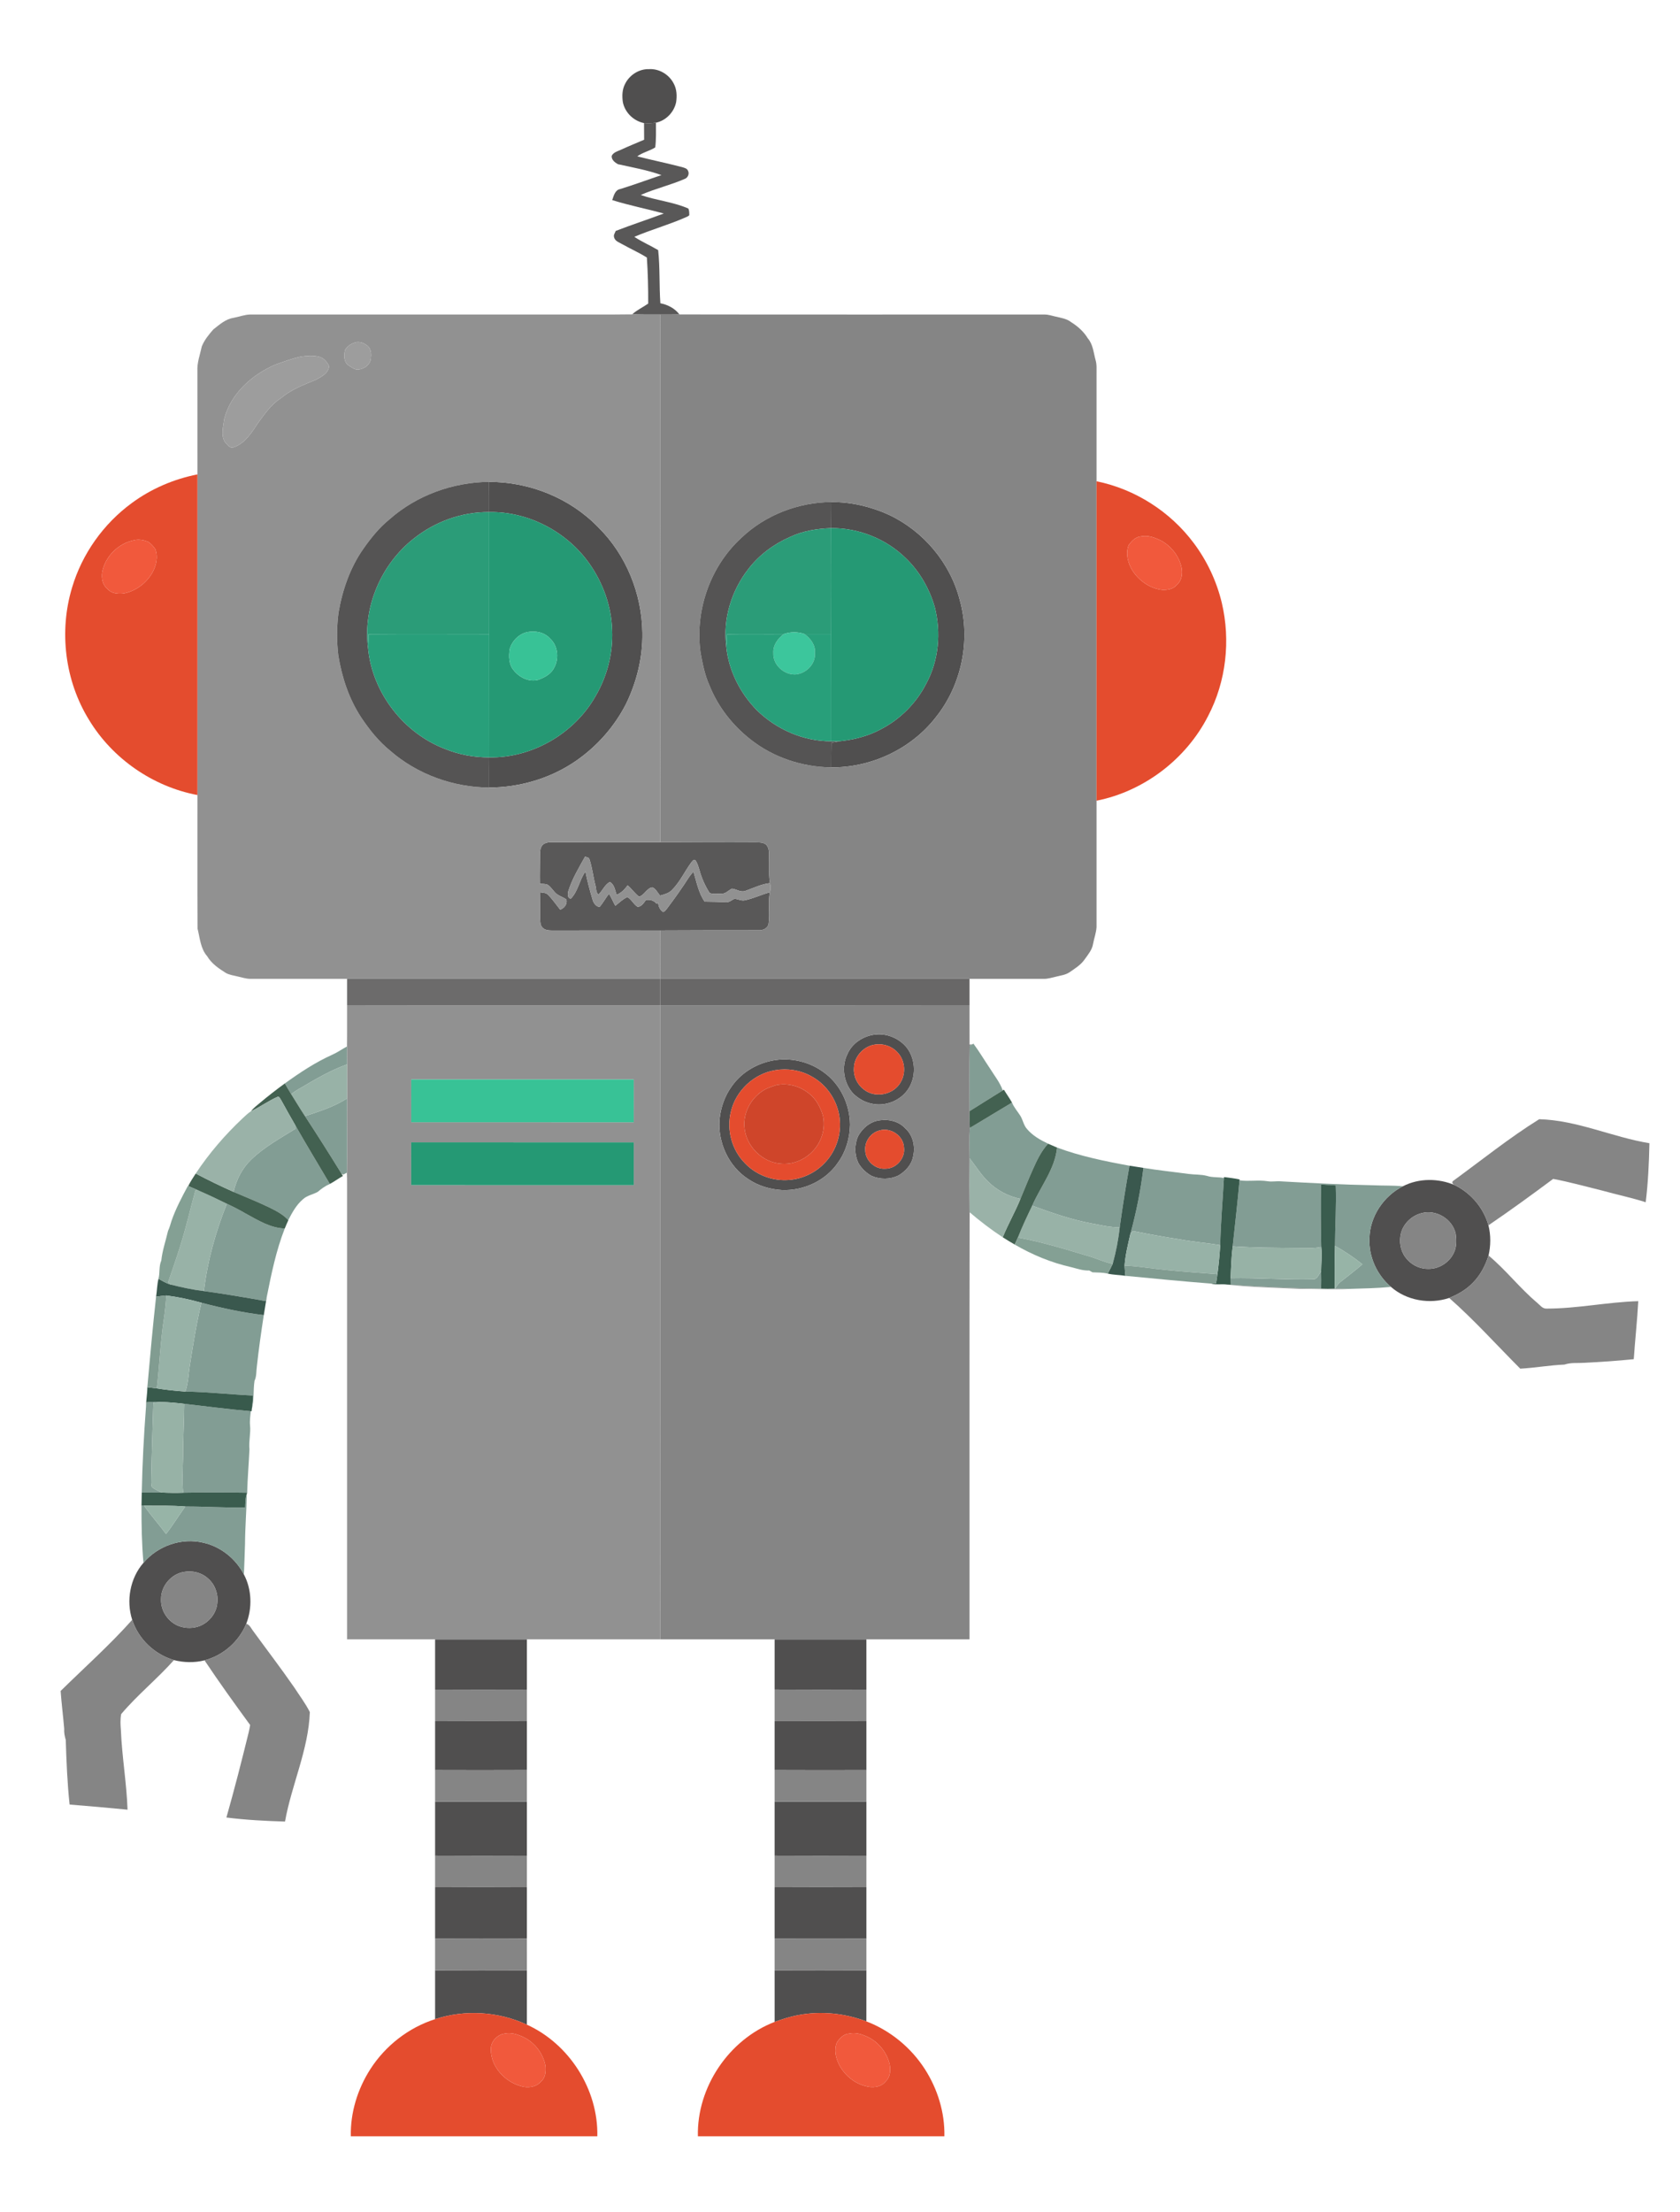 <?xml version="1.0" encoding="UTF-8" ?>
<!DOCTYPE svg PUBLIC "-//W3C//DTD SVG 1.1//EN" "http://www.w3.org/Graphics/SVG/1.1/DTD/svg11.dtd">
<svg width="1336pt" height="1758pt" viewBox="0 0 1336 1758" version="1.1" xmlns="http://www.w3.org/2000/svg">
<g id="#504f4fff">
<path fill="#504f4f" opacity="1.00" d=" M 496.94 66.99 C 500.32 59.81 508.01 54.73 516.02 54.96 C 524.08 54.42 532.06 59.17 535.71 66.32 C 538.23 70.83 538.42 76.20 537.69 81.20 C 536.08 89.12 529.60 95.89 521.64 97.52 C 518.51 97.99 515.32 98.05 512.16 97.82 C 503.90 96.21 496.91 89.43 495.30 81.13 C 494.64 76.40 494.73 71.34 496.94 66.99 Z" />
<path fill="#504f4f" opacity="1.00" d=" M 388.94 383.01 C 421.16 382.99 453.41 395.89 475.84 419.19 C 497.98 441.06 510.42 471.96 510.85 502.96 C 511.17 522.56 506.34 542.12 497.75 559.70 C 488.58 577.55 474.91 593.03 458.46 604.49 C 438.25 618.60 413.57 625.89 389.00 625.98 C 388.98 617.98 388.95 609.98 389.04 601.99 C 423.17 602.55 456.68 583.13 473.50 553.49 C 482.79 537.73 487.56 519.29 486.80 500.99 C 486.27 482.10 479.65 463.60 468.83 448.17 C 450.97 422.66 420.21 406.49 388.99 407.02 C 388.92 399.01 389.05 391.01 388.94 383.01 Z" />
<path fill="#504f4f" opacity="1.00" d=" M 661.05 399.06 C 676.86 398.93 692.60 402.67 706.95 409.22 C 734.41 422.13 755.76 447.52 763.26 476.98 C 772.10 508.72 764.80 544.48 744.15 570.17 C 724.58 595.37 692.81 610.22 661.00 609.94 C 661.06 603.44 660.98 596.94 661.16 590.45 C 663.20 590.02 665.25 589.57 667.32 589.19 C 678.89 588.01 690.37 585.15 700.63 579.56 C 715.93 571.63 728.68 558.85 736.51 543.49 C 746.57 525.07 748.48 502.81 743.37 482.60 C 739.22 468.21 731.58 454.68 720.84 444.18 C 705.15 428.51 683.13 419.59 660.96 419.77 C 661.03 412.86 660.96 405.96 661.05 399.06 Z" />
<path fill="#504f4f" opacity="1.00" d=" M 695.20 822.39 C 704.88 820.96 715.12 825.17 721.19 832.80 C 728.53 842.52 728.72 856.74 721.57 866.61 C 715.23 875.25 703.51 879.67 693.05 877.20 C 687.58 876.10 682.59 873.13 678.59 869.30 C 670.96 861.03 668.86 848.11 673.83 837.96 C 677.46 829.39 686.15 823.67 695.20 822.39 M 696.19 830.22 C 687.01 831.31 679.29 839.62 679.09 848.89 C 678.58 855.48 681.71 862.10 687.02 866.01 C 696.21 873.31 711.26 870.05 716.58 859.57 C 720.60 852.26 719.48 842.38 713.62 836.37 C 709.29 831.57 702.55 829.33 696.19 830.22 Z" />
<path fill="#504f4f" opacity="1.00" d=" M 617.38 842.47 C 630.46 840.78 644.19 844.30 654.83 852.11 C 668.19 861.51 675.87 877.86 675.97 894.04 C 675.76 904.51 672.80 915.06 666.69 923.64 C 657.06 938.27 639.26 946.57 621.91 945.90 C 612.39 945.35 602.91 942.56 595.01 937.16 C 579.48 927.19 570.74 908.14 572.20 889.89 C 573.12 880.31 576.38 870.87 582.14 863.12 C 590.27 851.64 603.54 844.32 617.38 842.47 M 616.42 850.65 C 599.56 853.41 585.15 866.87 581.27 883.51 C 577.63 897.91 581.92 914.07 592.44 924.60 C 600.76 933.39 612.93 938.30 625.00 937.97 C 636.17 937.77 647.21 933.10 655.06 925.14 C 664.04 916.33 668.83 903.48 667.88 890.95 C 667.00 876.38 658.25 862.58 645.43 855.59 C 636.72 850.63 626.28 848.95 616.42 850.65 Z" />
<path fill="#504f4f" opacity="1.00" d=" M 700.22 890.39 C 707.34 889.38 715.08 891.55 720.01 896.95 C 726.04 902.38 728.01 911.25 726.20 918.98 C 725.08 925.66 720.08 931.05 714.41 934.37 C 707.87 937.55 699.94 937.59 693.29 934.72 C 688.83 932.40 685.08 928.69 682.58 924.34 C 679.45 917.79 679.42 909.89 682.29 903.26 C 685.85 896.54 692.44 891.05 700.22 890.39 M 699.42 898.54 C 692.68 900.24 687.59 906.97 688.08 913.96 C 687.94 922.25 695.71 929.53 703.97 928.92 C 712.66 929.08 720.07 920.57 718.87 911.98 C 718.40 902.68 708.27 895.88 699.42 898.54 Z" />
<path fill="#504f4f" opacity="1.00" d=" M 1115.68 942.86 C 1128.42 936.31 1144.04 936.43 1157.10 942.07 C 1169.88 948.46 1179.82 960.10 1183.67 973.92 C 1185.61 981.74 1185.53 990.09 1183.75 997.94 C 1181.22 1005.86 1177.33 1013.48 1171.42 1019.43 C 1166.19 1024.98 1159.46 1028.84 1152.45 1031.66 C 1136.89 1036.87 1118.56 1033.76 1106.14 1022.87 C 1094.94 1013.38 1088.29 998.75 1089.03 984.04 C 1089.46 966.73 1100.37 950.65 1115.68 942.86 M 1130.27 964.32 C 1122.66 966.28 1116.20 972.42 1114.15 980.05 C 1112.49 986.55 1113.53 993.87 1117.61 999.30 C 1121.61 1004.80 1128.16 1008.44 1135.02 1008.54 C 1143.17 1008.99 1151.29 1004.44 1155.32 997.38 C 1158.44 992.33 1158.40 986.07 1157.56 980.40 C 1154.88 968.73 1141.80 960.99 1130.27 964.32 Z" />
<path fill="#504f4f" opacity="1.00" d=" M 114.09 1242.18 C 125.51 1228.61 144.57 1221.96 161.89 1226.24 C 175.65 1229.40 187.53 1238.94 193.97 1251.46 C 200.29 1263.37 200.69 1278.13 195.83 1290.63 C 190.04 1304.80 177.46 1315.84 162.64 1319.70 C 154.73 1321.70 146.22 1321.53 138.32 1319.51 C 122.92 1314.97 110.05 1302.85 105.13 1287.50 C 100.19 1272.22 103.47 1254.34 114.09 1242.18 M 146.32 1249.42 C 136.12 1251.05 127.94 1260.72 128.07 1271.06 C 127.64 1280.29 133.74 1289.26 142.35 1292.50 C 147.74 1294.47 153.89 1294.45 159.22 1292.27 C 166.52 1289.17 172.18 1282.07 172.80 1274.06 C 173.64 1266.87 170.93 1259.32 165.38 1254.60 C 160.32 1249.93 153.02 1248.22 146.32 1249.42 Z" />
<path fill="#504f4f" opacity="1.00" d=" M 346.01 1303.00 C 370.34 1303.00 394.67 1303.00 419.00 1303.00 C 419.00 1316.32 419.00 1329.63 419.00 1342.96 C 394.67 1343.03 370.33 1343.06 346.00 1342.93 C 346.00 1329.62 345.99 1316.31 346.01 1303.00 Z" />
<path fill="#504f4f" opacity="1.00" d=" M 616.01 1303.00 C 640.34 1303.00 664.66 1302.99 688.99 1303.00 C 689.01 1316.31 689.00 1329.62 689.00 1342.94 C 664.67 1343.04 640.33 1343.06 616.00 1342.92 C 616.00 1329.62 615.99 1316.31 616.01 1303.00 Z" />
<path fill="#504f4f" opacity="1.00" d=" M 346.00 1368.07 C 370.33 1367.96 394.67 1367.95 419.00 1368.06 C 419.00 1381.01 419.00 1393.97 419.00 1406.93 C 394.67 1407.07 370.33 1407.00 346.00 1406.94 C 346.00 1393.98 346.00 1381.03 346.00 1368.07 Z" />
<path fill="#504f4f" opacity="1.00" d=" M 616.00 1368.04 C 640.33 1367.99 664.67 1367.94 689.00 1368.06 C 689.00 1381.03 689.00 1393.99 689.00 1406.96 C 664.67 1407.02 640.33 1407.06 616.00 1406.93 C 616.00 1393.97 616.00 1381.00 616.00 1368.04 Z" />
<path fill="#504f4f" opacity="1.00" d=" M 346.00 1432.03 C 370.33 1431.99 394.67 1431.95 419.00 1432.06 C 419.00 1446.35 419.00 1460.64 419.00 1474.94 C 394.67 1475.02 370.33 1475.08 346.00 1474.92 C 345.99 1460.62 346.00 1446.32 346.00 1432.03 Z" />
<path fill="#504f4f" opacity="1.00" d=" M 616.00 1432.07 C 640.33 1431.94 664.67 1431.96 689.00 1432.07 C 689.00 1446.36 689.00 1460.64 689.00 1474.93 C 664.67 1475.02 640.33 1475.07 616.00 1474.92 C 616.00 1460.64 616.00 1446.35 616.00 1432.07 Z" />
<path fill="#504f4f" opacity="1.00" d=" M 346.00 1500.08 C 370.33 1499.96 394.67 1499.93 419.00 1500.08 C 419.00 1513.69 419.00 1527.30 418.99 1540.91 C 394.67 1541.09 370.33 1541.00 346.00 1540.95 C 346.00 1527.32 346.00 1513.70 346.00 1500.08 Z" />
<path fill="#504f4f" opacity="1.00" d=" M 616.00 1500.08 C 640.33 1499.93 664.67 1499.98 689.00 1500.07 C 689.00 1513.69 689.00 1527.32 689.00 1540.95 C 664.67 1541.04 640.33 1541.02 616.00 1540.95 C 616.00 1527.32 615.99 1513.70 616.00 1500.08 Z" />
<path fill="#504f4f" opacity="1.00" d=" M 346.00 1566.08 C 370.33 1565.93 394.67 1565.98 419.00 1566.05 C 418.99 1580.45 419.03 1594.86 418.98 1609.27 C 396.29 1598.76 369.78 1597.11 346.00 1604.91 C 346.00 1591.96 345.99 1579.02 346.00 1566.08 Z" />
<path fill="#504f4f" opacity="1.00" d=" M 616.00 1566.05 C 640.33 1565.97 664.67 1565.94 689.00 1566.07 C 688.99 1579.60 689.03 1593.13 688.97 1606.67 C 671.88 1600.27 653.11 1598.22 635.12 1601.63 C 628.58 1602.79 622.26 1604.86 616.01 1607.08 C 615.99 1593.40 616.00 1579.73 616.00 1566.05 Z" />
</g>
<g id="#595858ff">
<path fill="#595858" opacity="1.00" d=" M 512.16 97.82 C 515.32 98.05 518.51 97.99 521.64 97.52 C 521.62 104.07 521.87 110.66 521.08 117.16 C 516.58 120.03 511.10 121.10 506.78 124.28 C 518.54 127.26 530.43 129.73 542.18 132.76 C 544.02 133.34 546.44 133.76 547.18 135.84 C 548.33 138.10 547.08 141.07 544.82 142.07 C 533.32 147.12 520.93 149.93 509.47 154.99 C 521.88 159.31 535.27 160.43 547.37 165.74 C 548.20 167.36 548.12 169.28 548.15 171.06 C 547.31 172.03 546.01 172.35 544.91 172.91 C 531.69 178.70 517.73 182.59 504.45 188.24 C 510.48 192.26 517.20 195.09 523.40 198.81 C 524.91 212.82 524.16 227.00 525.15 241.05 C 531.01 242.16 536.67 245.10 540.32 249.92 C 535.22 249.94 530.12 250.06 525.02 250.01 C 517.59 249.99 510.17 250.06 502.75 249.86 C 506.52 246.34 511.32 244.24 515.47 241.29 C 515.54 229.10 515.22 216.84 514.41 204.70 C 508.31 200.85 501.68 197.92 495.39 194.40 C 492.85 192.80 489.12 191.93 488.37 188.63 C 487.67 186.82 489.07 185.19 489.62 183.56 C 502.27 178.66 515.18 174.46 527.89 169.71 C 514.26 165.98 500.36 163.28 486.86 159.04 C 488.06 155.67 489.06 150.98 493.21 150.27 C 504.25 146.88 515.07 142.83 526.02 139.18 C 514.80 135.13 502.97 133.09 491.36 130.50 C 488.98 129.15 486.15 126.96 486.45 123.89 C 487.82 121.00 491.23 120.20 493.90 118.98 C 499.94 116.16 506.13 113.72 512.24 111.06 C 512.18 106.65 512.17 102.24 512.16 97.82 Z" />
<path fill="#595858" opacity="1.00" d=" M 432.64 670.71 C 435.78 668.88 439.58 669.54 443.05 669.42 C 470.37 669.45 497.69 669.52 525.01 669.41 C 550.35 669.51 575.68 669.70 601.02 669.53 C 604.05 669.64 607.84 669.36 609.89 672.09 C 612.27 675.55 611.43 680.02 611.63 683.98 C 611.83 689.95 611.22 696.00 612.33 701.91 C 605.52 702.70 599.38 705.76 593.01 708.02 C 589.25 709.62 585.80 706.78 582.15 706.32 C 579.36 707.55 577.23 710.45 573.96 710.33 C 570.78 710.27 567.28 710.97 564.32 709.79 C 560.76 704.22 558.00 698.09 556.26 691.71 C 555.39 688.97 554.67 686.09 552.97 683.73 C 551.53 682.63 550.56 684.81 549.66 685.59 C 544.44 692.76 540.70 701.05 534.38 707.40 C 531.87 710.01 528.27 710.96 524.89 711.85 C 522.97 709.63 521.58 706.45 518.80 705.29 C 514.29 705.83 512.42 711.71 508.17 712.68 C 504.77 710.11 502.38 706.45 499.12 703.72 C 496.80 706.85 494.07 709.77 490.36 711.22 C 489.06 707.63 488.64 703.06 484.99 700.99 C 480.89 703.23 479.17 707.92 475.92 711.08 C 473.68 709.26 474.24 705.88 473.41 703.36 C 471.66 696.66 471.00 689.67 468.77 683.10 C 468.46 681.40 466.52 681.45 465.27 680.88 C 460.37 689.69 455.08 698.44 452.01 708.09 C 451.38 710.05 451.12 714.27 454.01 714.22 C 459.80 708.24 460.80 699.32 465.55 692.70 C 467.02 700.19 468.99 707.59 471.19 714.90 C 471.94 717.63 473.70 720.46 476.75 720.90 C 479.63 717.68 481.57 713.75 484.30 710.40 C 486.21 713.45 487.58 716.79 489.30 719.95 C 492.43 717.57 495.24 714.62 498.89 713.02 C 502.32 714.84 503.83 718.91 507.12 720.80 C 510.25 720.57 511.98 717.60 513.68 715.35 C 516.96 714.84 520.05 715.73 522.19 718.36 C 522.49 718.14 523.09 717.70 523.38 717.48 C 523.54 720.40 524.78 723.20 527.28 724.85 C 528.71 724.67 529.44 723.31 530.30 722.33 C 536.52 714.10 542.48 705.66 548.06 696.98 C 549.06 695.49 550.26 694.15 551.46 692.83 C 553.95 700.91 555.46 709.53 560.32 716.65 C 565.89 716.74 571.46 716.80 577.02 717.07 C 579.79 717.51 581.84 715.32 584.22 714.35 C 587.04 714.66 589.77 716.31 592.67 715.50 C 599.39 714.01 605.66 711.06 612.25 709.14 C 610.53 717.40 612.45 725.93 611.21 734.23 C 610.55 738.08 606.46 739.63 602.97 739.41 C 576.99 739.40 551.01 739.43 525.03 739.57 C 496.33 739.50 467.63 739.54 438.94 739.58 C 436.36 739.55 433.46 739.37 431.54 737.43 C 429.51 735.53 429.67 732.50 429.53 729.96 C 429.55 723.05 429.48 716.14 429.62 709.24 C 431.74 709.58 434.22 709.47 435.81 711.21 C 439.43 714.82 442.30 719.09 445.50 723.07 C 448.81 721.80 451.31 718.63 450.43 714.93 C 448.13 713.29 445.39 712.44 443.06 710.86 C 440.18 708.75 438.60 705.28 435.61 703.30 C 433.68 702.31 431.40 702.62 429.31 702.43 C 429.12 694.59 429.44 686.77 429.42 678.94 C 429.43 675.97 429.85 672.41 432.64 670.71 Z" />
</g>
<g id="#919191ff">
<path fill="#919191" opacity="1.00" d=" M 185.57 252.66 C 190.05 251.83 194.40 250.10 199.00 249.99 C 278.32 250.01 357.65 249.99 436.97 250.00 C 458.90 249.91 480.83 250.17 502.75 249.86 C 510.17 250.06 517.59 249.99 525.02 250.01 C 524.97 389.81 524.99 529.61 525.01 669.41 C 497.69 669.52 470.37 669.45 443.05 669.42 C 439.58 669.54 435.78 668.88 432.64 670.71 C 429.85 672.41 429.43 675.97 429.42 678.94 C 429.44 686.77 429.12 694.59 429.31 702.43 C 431.40 702.62 433.68 702.31 435.61 703.30 C 438.60 705.28 440.18 708.75 443.06 710.86 C 445.39 712.44 448.13 713.29 450.43 714.93 C 451.31 718.63 448.81 721.80 445.50 723.07 C 442.30 719.09 439.43 714.82 435.81 711.21 C 434.22 709.47 431.74 709.58 429.62 709.24 C 429.48 716.14 429.55 723.05 429.53 729.96 C 429.67 732.50 429.51 735.53 431.54 737.43 C 433.46 739.37 436.36 739.55 438.94 739.58 C 467.63 739.54 496.33 739.50 525.03 739.57 C 524.87 752.38 525.10 765.20 524.99 778.01 C 441.99 778.00 359.00 777.98 276.00 778.00 C 250.34 778.00 224.68 777.99 199.02 778.01 C 195.57 778.02 192.30 776.82 188.96 776.13 C 185.83 775.32 182.51 774.96 179.65 773.37 C 173.99 769.82 168.26 765.96 164.79 760.09 C 159.45 754.00 158.98 745.64 157.11 738.14 C 156.85 702.74 157.08 667.33 157.00 631.93 C 157.00 546.98 157.00 462.02 157.00 377.07 C 156.99 349.72 157.02 322.37 156.98 295.02 C 156.61 288.29 159.08 281.89 160.46 275.40 C 162.49 270.30 166.07 265.88 169.68 261.81 C 174.50 258.08 179.32 253.63 185.57 252.66 M 282.32 272.27 C 279.09 273.19 275.98 275.32 274.37 278.31 C 273.36 282.45 273.32 288.06 277.42 290.59 C 279.81 292.05 282.30 294.20 285.30 293.69 C 289.79 293.12 294.45 289.82 294.94 285.06 C 295.32 281.71 295.28 277.80 292.71 275.27 C 289.94 272.80 286.04 271.05 282.32 272.27 M 239.31 283.44 C 232.32 284.92 225.64 287.48 218.92 289.84 C 200.32 297.85 183.45 312.92 178.30 333.08 C 177.61 339.03 175.50 345.72 178.78 351.25 C 180.45 353.04 182.18 355.84 184.88 355.80 C 194.77 352.99 200.22 343.58 205.60 335.60 C 210.78 328.58 215.93 321.22 223.41 316.45 C 231.45 309.69 241.33 305.85 250.96 301.99 C 255.43 299.57 261.21 296.75 261.73 291.03 C 260.07 287.61 257.33 284.30 253.43 283.47 C 248.81 282.43 243.97 282.79 239.31 283.44 M 309.79 412.74 C 301.67 419.30 295.06 427.51 289.08 436.01 C 278.45 451.08 272.31 468.87 269.21 486.94 C 267.72 498.23 267.69 509.71 269.05 521.02 C 271.91 538.51 277.58 555.77 287.46 570.60 C 293.90 580.21 301.25 589.38 310.28 596.69 C 331.84 615.53 360.46 625.78 389.00 625.98 C 413.57 625.89 438.25 618.60 458.46 604.49 C 474.91 593.03 488.58 577.55 497.75 559.70 C 506.34 542.12 511.17 522.56 510.85 502.96 C 510.42 471.96 497.98 441.06 475.84 419.19 C 453.41 395.89 421.16 382.99 388.94 383.01 C 360.21 383.28 331.39 393.63 309.79 412.74 Z" />
<path fill="#919191" opacity="1.00" d=" M 465.27 680.88 C 466.52 681.45 468.46 681.40 468.77 683.10 C 471.00 689.67 471.66 696.66 473.41 703.36 C 474.24 705.88 473.68 709.26 475.92 711.08 C 479.17 707.92 480.89 703.23 484.99 700.99 C 488.64 703.06 489.06 707.63 490.36 711.22 C 494.07 709.77 496.80 706.85 499.12 703.72 C 502.38 706.45 504.77 710.11 508.17 712.68 C 512.42 711.71 514.29 705.83 518.80 705.29 C 521.58 706.45 522.97 709.63 524.89 711.85 C 528.27 710.96 531.87 710.01 534.38 707.40 C 540.70 701.05 544.44 692.76 549.66 685.59 C 550.56 684.81 551.53 682.63 552.97 683.73 C 554.67 686.09 555.39 688.97 556.26 691.71 C 558.00 698.09 560.76 704.22 564.32 709.79 C 567.28 710.97 570.78 710.27 573.96 710.33 C 577.23 710.45 579.36 707.55 582.15 706.32 C 585.80 706.78 589.25 709.62 593.01 708.02 C 599.38 705.76 605.52 702.70 612.33 701.91 C 612.90 704.30 613.01 706.77 612.25 709.14 C 605.66 711.06 599.39 714.01 592.67 715.50 C 589.77 716.31 587.04 714.66 584.22 714.35 C 581.84 715.32 579.79 717.51 577.02 717.07 C 571.46 716.80 565.89 716.74 560.32 716.65 C 555.46 709.53 553.95 700.91 551.46 692.83 C 550.26 694.15 549.06 695.49 548.06 696.98 C 542.48 705.66 536.52 714.10 530.30 722.33 C 529.44 723.31 528.71 724.67 527.28 724.85 C 524.78 723.20 523.54 720.40 523.38 717.48 C 523.09 717.70 522.49 718.14 522.19 718.36 C 520.05 715.73 516.96 714.84 513.68 715.35 C 511.98 717.60 510.25 720.57 507.12 720.80 C 503.83 718.91 502.32 714.84 498.89 713.02 C 495.24 714.62 492.43 717.57 489.30 719.95 C 487.58 716.79 486.21 713.45 484.30 710.40 C 481.57 713.75 479.63 717.68 476.75 720.90 C 473.70 720.46 471.94 717.63 471.19 714.90 C 468.99 707.59 467.02 700.19 465.55 692.70 C 460.80 699.32 459.80 708.24 454.01 714.22 C 451.12 714.27 451.38 710.05 452.01 708.09 C 455.08 698.44 460.37 689.69 465.27 680.88 Z" />
<path fill="#919191" opacity="1.00" d=" M 276.00 798.93 C 359.00 799.09 442.00 798.94 525.00 799.00 C 525.04 967.00 524.92 1135.00 525.06 1303.00 C 489.70 1303.00 454.35 1303.00 419.00 1303.00 C 394.67 1303.00 370.34 1303.00 346.01 1303.00 C 322.67 1303.00 299.34 1303.00 276.00 1303.00 C 276.00 1185.34 276.00 1067.68 276.00 950.02 C 275.98 944.04 276.08 938.05 275.87 932.07 C 276.21 912.40 275.87 892.72 276.02 873.05 C 276.02 864.03 276.01 855.02 276.01 846.00 C 276.06 841.26 275.93 836.52 275.92 831.79 C 276.09 820.84 275.95 809.89 276.00 798.93 M 327.02 858.01 C 327.01 869.34 326.98 880.66 327.03 891.99 C 386.01 892.02 444.98 891.98 503.96 892.01 C 504.04 880.67 504.01 869.33 503.98 858.00 C 444.99 858.00 386.00 857.99 327.02 858.01 M 327.02 907.99 C 326.95 919.32 327.03 930.64 327.00 941.97 C 385.99 942.04 444.99 941.99 503.99 941.99 C 504.00 930.66 504.01 919.33 503.99 908.01 C 445.00 907.98 386.01 908.02 327.02 907.99 Z" />
</g>
<g id="#858585ff">
<path fill="#858585" opacity="1.00" d=" M 525.02 250.01 C 530.12 250.06 535.22 249.94 540.32 249.92 C 637.21 250.11 734.10 249.95 830.99 250.00 C 833.60 250.02 836.09 250.89 838.63 251.44 C 843.16 252.62 848.11 253.07 851.89 256.12 C 857.16 259.41 861.84 263.60 865.09 268.95 C 869.21 273.74 869.59 280.21 871.21 286.05 C 872.39 289.93 871.94 294.02 872.00 298.01 C 872.00 326.19 871.99 354.36 872.01 382.54 C 872.00 467.17 871.99 551.81 872.01 636.44 C 871.98 669.96 872.01 703.48 872.00 737.00 C 871.71 741.49 870.08 745.77 869.26 750.18 C 868.52 755.00 865.23 758.75 862.52 762.60 C 859.49 766.99 854.84 769.80 850.53 772.78 C 847.40 774.94 843.52 775.32 839.94 776.26 C 836.64 776.96 833.39 778.13 829.98 778.02 C 810.32 777.98 790.66 778.00 771.00 778.00 C 688.99 778.02 606.99 777.96 524.99 778.01 C 525.10 765.20 524.87 752.38 525.03 739.57 C 551.01 739.43 576.99 739.40 602.97 739.41 C 606.46 739.63 610.55 738.08 611.21 734.23 C 612.45 725.93 610.53 717.40 612.25 709.14 C 613.01 706.77 612.90 704.30 612.33 701.91 C 611.22 696.00 611.83 689.95 611.63 683.98 C 611.43 680.02 612.27 675.55 609.89 672.09 C 607.84 669.36 604.05 669.64 601.02 669.53 C 575.68 669.70 550.35 669.51 525.01 669.41 C 524.99 529.61 524.97 389.81 525.02 250.01 M 589.51 427.55 C 564.60 450.34 552.38 485.76 557.16 519.09 C 558.78 527.81 560.50 536.60 564.17 544.73 C 570.84 561.55 582.36 576.33 596.54 587.50 C 614.67 602.00 637.88 609.68 661.00 609.94 C 692.81 610.22 724.58 595.37 744.15 570.17 C 764.80 544.48 772.10 508.72 763.26 476.98 C 755.76 447.52 734.41 422.13 706.95 409.22 C 692.60 402.67 676.86 398.93 661.05 399.06 C 634.78 399.25 608.57 409.34 589.51 427.55 Z" />
<path fill="#858585" opacity="1.00" d=" M 525.00 799.00 C 607.00 798.96 689.00 799.08 771.00 798.92 C 771.02 809.36 770.97 819.80 771.02 830.25 C 771.54 830.21 772.57 830.15 773.08 830.12 C 772.60 830.40 771.63 830.95 771.15 831.23 C 770.84 848.54 771.04 865.86 771.03 883.18 C 770.90 887.62 771.02 892.06 771.24 896.51 C 770.75 904.53 771.07 912.58 771.06 920.61 C 770.92 934.94 770.96 949.26 771.10 963.58 C 770.87 1076.72 771.07 1189.86 771.00 1303.00 C 743.66 1303.00 716.33 1302.99 688.99 1303.00 C 664.66 1302.99 640.34 1303.00 616.01 1303.00 C 585.69 1302.99 555.37 1303.00 525.06 1303.00 C 524.92 1135.00 525.04 967.00 525.00 799.00 M 695.20 822.39 C 686.15 823.67 677.46 829.39 673.83 837.96 C 668.86 848.11 670.96 861.03 678.59 869.30 C 682.59 873.13 687.58 876.10 693.05 877.20 C 703.51 879.67 715.23 875.25 721.57 866.61 C 728.72 856.74 728.53 842.52 721.19 832.80 C 715.12 825.17 704.88 820.96 695.20 822.39 M 617.38 842.47 C 603.54 844.32 590.27 851.64 582.14 863.12 C 576.38 870.87 573.12 880.31 572.20 889.89 C 570.74 908.14 579.48 927.19 595.01 937.16 C 602.91 942.56 612.39 945.35 621.91 945.90 C 639.26 946.57 657.06 938.27 666.69 923.64 C 672.80 915.06 675.76 904.51 675.97 894.04 C 675.87 877.86 668.19 861.51 654.83 852.11 C 644.19 844.30 630.46 840.78 617.38 842.47 M 700.22 890.39 C 692.44 891.05 685.85 896.54 682.29 903.26 C 679.42 909.89 679.45 917.79 682.58 924.34 C 685.08 928.69 688.83 932.40 693.29 934.72 C 699.94 937.59 707.87 937.55 714.41 934.37 C 720.08 931.05 725.08 925.66 726.20 918.98 C 728.01 911.25 726.04 902.38 720.01 896.95 C 715.08 891.55 707.34 889.38 700.22 890.39 Z" />
<path fill="#858585" opacity="1.00" d=" M 1155.60 938.62 C 1178.29 922.10 1200.17 904.43 1224.03 889.59 C 1254.26 890.39 1282.14 903.83 1311.69 908.67 C 1311.33 924.33 1310.66 940.02 1308.72 955.57 C 1297.31 951.93 1285.55 949.50 1274.02 946.28 C 1261.07 943.11 1248.22 939.49 1235.12 937.04 C 1218.19 949.64 1201.13 962.07 1183.67 973.92 C 1179.82 960.10 1169.88 948.46 1157.10 942.07 C 1155.65 941.60 1153.96 939.87 1155.60 938.62 Z" />
<path fill="#858585" opacity="1.00" d=" M 1130.27 964.32 C 1141.80 960.99 1154.88 968.73 1157.56 980.40 C 1158.40 986.07 1158.44 992.33 1155.32 997.38 C 1151.29 1004.44 1143.17 1008.99 1135.02 1008.54 C 1128.16 1008.44 1121.61 1004.80 1117.61 999.30 C 1113.53 993.87 1112.49 986.55 1114.15 980.05 C 1116.20 972.42 1122.66 966.28 1130.27 964.32 Z" />
<path fill="#858585" opacity="1.00" d=" M 1171.42 1019.43 C 1177.33 1013.48 1181.22 1005.86 1183.75 997.94 C 1197.61 1009.45 1208.63 1023.91 1222.42 1035.49 C 1224.67 1037.35 1226.64 1040.33 1229.95 1040.12 C 1254.37 1040.13 1278.43 1034.89 1302.82 1034.21 C 1301.99 1049.61 1300.28 1064.95 1299.23 1080.34 C 1286.18 1081.64 1273.09 1082.56 1260.00 1083.20 C 1254.69 1083.59 1249.23 1082.84 1244.12 1084.62 C 1232.37 1085.10 1220.73 1087.22 1208.98 1087.87 C 1190.19 1069.08 1172.43 1049.24 1152.45 1031.66 C 1159.46 1028.84 1166.19 1024.98 1171.42 1019.43 Z" />
<path fill="#858585" opacity="1.00" d=" M 146.32 1249.42 C 153.02 1248.22 160.32 1249.93 165.38 1254.60 C 170.93 1259.32 173.64 1266.87 172.80 1274.06 C 172.18 1282.07 166.52 1289.17 159.22 1292.27 C 153.89 1294.45 147.74 1294.47 142.35 1292.50 C 133.74 1289.26 127.64 1280.29 128.07 1271.06 C 127.94 1260.72 136.12 1251.05 146.32 1249.42 Z" />
<path fill="#858585" opacity="1.00" d=" M 48.22 1344.04 C 67.29 1325.30 87.33 1307.49 105.13 1287.50 C 110.05 1302.85 122.92 1314.97 138.32 1319.51 C 125.01 1334.48 109.31 1347.11 96.37 1362.42 C 95.56 1366.60 95.79 1370.87 96.13 1375.09 C 96.99 1396.27 100.69 1417.22 101.43 1438.40 C 86.09 1436.93 70.72 1435.52 55.35 1434.31 C 53.52 1417.27 52.83 1400.11 52.29 1382.99 C 51.49 1380.07 50.81 1377.12 51.06 1374.07 C 50.21 1364.05 48.93 1354.07 48.22 1344.04 Z" />
<path fill="#858585" opacity="1.00" d=" M 195.83 1290.63 C 198.45 1291.32 199.54 1293.93 201.00 1295.94 C 211.96 1311.01 223.31 1325.80 233.92 1341.12 C 238.15 1347.64 242.89 1353.89 246.40 1360.84 C 245.31 1390.87 231.89 1418.54 226.65 1447.84 C 211.09 1447.38 195.50 1446.58 180.05 1444.62 C 186.43 1422.20 192.20 1399.61 197.76 1376.97 C 198.25 1375.03 198.58 1373.03 198.93 1371.09 C 186.54 1354.17 174.29 1337.14 162.64 1319.70 C 177.46 1315.84 190.04 1304.80 195.83 1290.63 Z" />
<path fill="#858585" opacity="1.00" d=" M 346.00 1342.93 C 370.33 1343.06 394.67 1343.03 419.00 1342.96 C 419.00 1351.32 419.00 1359.69 419.00 1368.06 C 394.67 1367.95 370.33 1367.96 346.00 1368.07 C 346.00 1359.69 346.00 1351.31 346.00 1342.93 Z" />
<path fill="#858585" opacity="1.00" d=" M 616.00 1342.92 C 640.33 1343.06 664.67 1343.04 689.00 1342.94 C 689.00 1351.31 689.00 1359.68 689.00 1368.06 C 664.67 1367.94 640.33 1367.99 616.00 1368.04 C 616.00 1359.67 615.99 1351.29 616.00 1342.92 Z" />
<path fill="#858585" opacity="1.00" d=" M 346.00 1406.94 C 370.33 1407.00 394.67 1407.07 419.00 1406.93 C 419.00 1415.30 419.00 1423.68 419.00 1432.06 C 394.67 1431.95 370.33 1431.99 346.00 1432.03 C 346.00 1423.66 346.00 1415.30 346.00 1406.94 Z" />
<path fill="#858585" opacity="1.00" d=" M 616.00 1406.93 C 640.33 1407.06 664.67 1407.02 689.00 1406.96 C 689.00 1415.33 689.00 1423.70 689.00 1432.07 C 664.67 1431.96 640.33 1431.94 616.00 1432.07 C 616.00 1423.69 616.00 1415.31 616.00 1406.93 Z" />
<path fill="#858585" opacity="1.00" d=" M 346.00 1474.92 C 370.33 1475.08 394.67 1475.02 419.00 1474.94 C 419.00 1483.32 419.00 1491.70 419.00 1500.08 C 394.67 1499.93 370.33 1499.96 346.00 1500.08 C 346.00 1491.69 346.00 1483.30 346.00 1474.92 Z" />
<path fill="#858585" opacity="1.00" d=" M 616.00 1474.92 C 640.33 1475.07 664.67 1475.02 689.00 1474.93 C 689.00 1483.30 689.00 1491.69 689.00 1500.07 C 664.67 1499.98 640.33 1499.93 616.00 1500.08 C 615.99 1491.69 616.00 1483.30 616.00 1474.92 Z" />
<path fill="#858585" opacity="1.00" d=" M 346.00 1540.95 C 370.33 1541.00 394.67 1541.09 418.99 1540.91 C 419.00 1549.28 419.00 1557.66 419.00 1566.05 C 394.67 1565.98 370.33 1565.93 346.00 1566.08 C 346.00 1557.70 346.00 1549.32 346.00 1540.95 Z" />
<path fill="#858585" opacity="1.00" d=" M 616.00 1540.95 C 640.33 1541.02 664.67 1541.04 689.00 1540.95 C 689.00 1549.32 689.00 1557.69 689.00 1566.07 C 664.67 1565.94 640.33 1565.97 616.00 1566.05 C 616.00 1557.68 616.00 1549.31 616.00 1540.95 Z" />
</g>
<g id="#9d9d9dff">
<path fill="#9d9d9d" opacity="1.00" d=" M 282.32 272.27 C 286.04 271.05 289.94 272.80 292.71 275.27 C 295.28 277.80 295.32 281.71 294.94 285.06 C 294.45 289.82 289.79 293.12 285.30 293.69 C 282.30 294.20 279.81 292.05 277.42 290.59 C 273.32 288.06 273.36 282.45 274.37 278.31 C 275.98 275.32 279.09 273.19 282.32 272.27 Z" />
<path fill="#9d9d9d" opacity="1.00" d=" M 239.31 283.44 C 243.97 282.79 248.81 282.43 253.43 283.47 C 257.33 284.30 260.07 287.61 261.73 291.03 C 261.21 296.75 255.43 299.57 250.96 301.99 C 241.33 305.85 231.45 309.69 223.41 316.45 C 215.93 321.22 210.78 328.58 205.60 335.60 C 200.22 343.58 194.77 352.99 184.88 355.80 C 182.18 355.84 180.45 353.04 178.78 351.25 C 175.50 345.72 177.61 339.03 178.30 333.08 C 183.45 312.92 200.32 297.85 218.92 289.84 C 225.64 287.48 232.32 284.92 239.31 283.44 Z" />
</g>
<g id="#e44c2eff">
<path fill="#e44c2e" opacity="1.00" d=" M 104.85 399.81 C 120.26 388.47 138.24 380.76 157.00 377.07 C 157.00 462.02 157.00 546.98 157.00 631.93 C 121.59 625.24 89.50 603.07 70.83 572.24 C 51.62 541.20 46.77 501.91 57.31 467.02 C 65.28 440.22 82.29 416.29 104.85 399.81 M 106.42 429.43 C 93.96 432.00 83.45 442.44 81.24 455.03 C 80.64 459.57 81.48 464.83 85.22 467.89 C 88.26 471.56 93.43 472.26 97.89 471.76 C 107.62 470.14 116.28 463.67 121.16 455.18 C 124.30 449.55 125.93 442.57 123.46 436.37 C 121.87 434.10 119.93 431.95 117.57 430.48 C 114.04 429.18 110.12 428.46 106.42 429.43 Z" />
<path fill="#e44c2e" opacity="1.00" d=" M 872.01 382.54 C 902.63 388.74 930.61 406.62 949.29 431.63 C 959.85 445.69 967.48 461.94 971.59 479.03 C 978.72 509.01 975.09 541.57 960.81 568.96 C 943.37 603.28 909.80 628.91 872.01 636.44 C 871.99 551.81 872.00 467.17 872.01 382.54 M 907.36 426.34 C 903.04 426.69 899.87 430.07 897.52 433.38 C 894.98 440.04 896.89 447.54 900.52 453.41 C 905.70 461.51 914.32 467.64 923.98 468.83 C 928.22 469.11 932.99 468.37 935.84 464.89 C 939.74 461.66 940.51 456.06 939.64 451.34 C 937.83 442.43 931.80 434.58 923.98 430.06 C 918.92 427.40 913.16 425.20 907.36 426.34 Z" />
<path fill="#e44c2e" opacity="1.00" d=" M 696.19 830.22 C 702.55 829.33 709.29 831.57 713.62 836.37 C 719.48 842.38 720.60 852.26 716.58 859.57 C 711.26 870.05 696.21 873.31 687.02 866.01 C 681.71 862.10 678.58 855.48 679.09 848.89 C 679.29 839.62 687.01 831.31 696.19 830.22 Z" />
<path fill="#e44c2e" opacity="1.00" d=" M 616.42 850.65 C 626.28 848.95 636.72 850.63 645.43 855.59 C 658.25 862.58 667.00 876.38 667.88 890.95 C 668.83 903.48 664.04 916.33 655.06 925.14 C 647.21 933.10 636.17 937.77 625.00 937.97 C 612.93 938.30 600.76 933.39 592.44 924.60 C 581.92 914.07 577.63 897.91 581.27 883.51 C 585.15 866.87 599.56 853.41 616.42 850.65 M 617.33 862.47 C 613.29 863.83 609.09 865.09 605.63 867.66 C 596.65 873.90 590.96 885.01 592.00 896.00 C 593.19 911.19 606.63 924.44 621.93 925.00 C 632.62 925.70 643.25 920.08 649.32 911.37 C 654.33 904.27 656.35 895.11 654.39 886.61 C 652.31 879.85 648.85 873.23 643.07 868.93 C 635.91 863.24 626.35 860.58 617.33 862.47 Z" />
<path fill="#e44c2e" opacity="1.00" d=" M 699.42 898.54 C 708.27 895.88 718.40 902.68 718.87 911.98 C 720.07 920.57 712.66 929.08 703.97 928.92 C 695.71 929.53 687.94 922.25 688.08 913.96 C 687.59 906.97 692.68 900.24 699.42 898.54 Z" />
<path fill="#e44c2e" opacity="1.00" d=" M 346.00 1604.91 C 369.78 1597.11 396.29 1598.76 418.98 1609.27 C 452.78 1624.56 475.84 1660.86 475.01 1698.00 C 409.67 1698.00 344.33 1698.00 278.99 1698.00 C 278.57 1679.16 284.38 1660.38 294.54 1644.58 C 306.48 1626.02 324.93 1611.60 346.00 1604.91 M 401.30 1616.40 C 395.22 1617.22 390.07 1622.91 390.34 1629.14 C 390.41 1642.69 401.35 1654.50 414.02 1658.07 C 419.56 1659.90 426.41 1659.04 430.31 1654.37 C 433.84 1651.39 434.16 1646.34 433.77 1642.08 C 432.04 1632.38 425.45 1623.75 416.66 1619.34 C 411.92 1617.10 406.59 1615.20 401.30 1616.40 Z" />
<path fill="#e44c2e" opacity="1.00" d=" M 635.12 1601.63 C 653.11 1598.22 671.88 1600.27 688.97 1606.67 C 707.97 1613.92 724.46 1627.48 735.46 1644.57 C 745.62 1660.37 751.42 1679.16 751.01 1698.00 C 685.67 1698.00 620.33 1698.00 554.99 1698.00 C 554.07 1658.98 579.64 1621.11 616.01 1607.08 C 622.26 1604.86 628.58 1602.79 635.12 1601.63 M 675.36 1616.39 C 670.97 1616.62 667.81 1620.00 665.51 1623.41 C 663.07 1629.37 664.66 1636.08 667.54 1641.59 C 671.84 1649.44 679.23 1655.77 687.98 1658.01 C 693.48 1659.77 700.52 1659.23 704.31 1654.36 C 708.07 1650.98 708.38 1645.32 707.47 1640.67 C 705.29 1631.58 698.98 1623.54 690.64 1619.32 C 685.92 1617.07 680.63 1615.14 675.36 1616.39 Z" />
</g>
<g id="#555454ff">
<path fill="#555454" opacity="1.00" d=" M 309.79 412.74 C 331.39 393.63 360.21 383.28 388.94 383.01 C 389.05 391.01 388.92 399.01 388.99 407.02 C 367.35 406.82 345.92 414.62 329.04 428.06 C 303.13 448.41 288.42 482.50 292.71 515.32 C 296.10 550.75 321.12 582.93 354.36 595.46 C 365.35 599.90 377.20 602.01 389.04 601.99 C 388.95 609.98 388.98 617.98 389.00 625.98 C 360.46 625.78 331.84 615.53 310.28 596.69 C 301.25 589.38 293.90 580.21 287.46 570.60 C 277.58 555.77 271.91 538.51 269.05 521.02 C 267.69 509.71 267.72 498.23 269.21 486.94 C 272.31 468.87 278.45 451.08 289.08 436.01 C 295.06 427.51 301.67 419.30 309.79 412.74 Z" />
<path fill="#555454" opacity="1.00" d=" M 589.51 427.55 C 608.57 409.34 634.78 399.25 661.05 399.06 C 660.96 405.96 661.03 412.86 660.96 419.77 C 649.91 420.19 638.71 421.90 628.62 426.63 C 615.61 432.25 603.83 440.95 595.17 452.20 C 581.55 469.56 574.65 492.36 577.59 514.32 C 579.54 533.12 588.59 550.88 601.71 564.35 C 617.36 579.73 638.94 589.29 661.01 589.16 C 663.11 589.18 665.21 589.22 667.32 589.19 C 665.25 589.57 663.20 590.02 661.16 590.45 C 660.98 596.94 661.06 603.44 661.00 609.94 C 637.88 609.68 614.67 602.00 596.54 587.50 C 582.36 576.33 570.84 561.55 564.17 544.73 C 560.50 536.60 558.78 527.81 557.16 519.09 C 552.38 485.76 564.60 450.34 589.51 427.55 Z" />
</g>
<g id="#2b9c78ff">
<path fill="#2b9c78" opacity="1.00" d=" M 329.04 428.06 C 345.92 414.62 367.35 406.82 388.99 407.02 C 389.01 439.36 389.03 471.70 388.98 504.04 C 357.03 504.05 325.07 503.83 293.12 504.11 C 293.18 507.85 292.97 511.59 292.71 515.32 C 288.42 482.50 303.13 448.41 329.04 428.06 Z" />
<path fill="#2b9c78" opacity="1.00" d=" M 628.62 426.63 C 638.71 421.90 649.91 420.19 660.96 419.77 C 661.03 447.84 661.06 475.91 660.96 503.98 C 653.91 504.01 646.86 504.02 639.81 503.99 C 634.42 502.07 628.59 502.13 623.21 504.00 C 608.19 504.16 593.17 503.82 578.16 504.14 C 578.13 507.54 577.89 510.93 577.59 514.32 C 574.65 492.36 581.55 469.56 595.17 452.20 C 603.83 440.95 615.61 432.25 628.62 426.63 Z" />
</g>
<g id="#259974ff">
<path fill="#259974" opacity="1.00" d=" M 388.99 407.02 C 420.21 406.49 450.97 422.66 468.83 448.17 C 479.65 463.60 486.27 482.10 486.80 500.99 C 487.56 519.29 482.79 537.73 473.50 553.49 C 456.68 583.13 423.17 602.55 389.04 601.99 C 388.96 569.34 389.03 536.69 388.98 504.04 C 389.03 471.70 389.01 439.36 388.99 407.02 M 419.32 502.41 C 412.61 503.93 407.13 509.46 405.31 516.04 C 404.55 521.64 404.55 528.00 408.36 532.59 C 412.86 538.42 420.83 542.43 428.21 540.29 C 432.71 538.57 437.37 536.20 439.98 531.96 C 444.76 524.55 444.12 513.57 437.39 507.52 C 432.93 502.50 425.68 501.16 419.32 502.41 Z" />
<path fill="#259974" opacity="1.00" d=" M 660.96 419.77 C 683.13 419.59 705.15 428.51 720.84 444.18 C 731.58 454.68 739.22 468.21 743.37 482.60 C 748.48 502.81 746.57 525.07 736.51 543.49 C 728.68 558.85 715.93 571.63 700.63 579.56 C 690.37 585.15 678.89 588.01 667.32 589.19 C 665.21 589.22 663.11 589.18 661.01 589.16 C 660.98 560.77 661.05 532.37 660.96 503.98 C 661.06 475.91 661.03 447.84 660.96 419.77 Z" />
<path fill="#259974" opacity="1.00" d=" M 327.02 907.99 C 386.01 908.02 445.00 907.98 503.99 908.01 C 504.01 919.33 504.00 930.66 503.99 941.99 C 444.99 941.99 385.99 942.04 327.00 941.97 C 327.03 930.64 326.95 919.32 327.02 907.99 Z" />
</g>
<g id="#f1593cff">
<path fill="#f1593c" opacity="1.00" d=" M 907.36 426.34 C 913.16 425.20 918.92 427.40 923.98 430.06 C 931.80 434.58 937.83 442.43 939.64 451.34 C 940.51 456.06 939.74 461.66 935.84 464.89 C 932.99 468.37 928.22 469.11 923.98 468.83 C 914.32 467.64 905.70 461.51 900.52 453.41 C 896.89 447.54 894.98 440.04 897.52 433.38 C 899.87 430.07 903.04 426.69 907.36 426.34 Z" />
<path fill="#f1593c" opacity="1.00" d=" M 106.42 429.43 C 110.12 428.46 114.04 429.18 117.57 430.48 C 119.93 431.95 121.87 434.10 123.46 436.37 C 125.93 442.57 124.30 449.55 121.16 455.18 C 116.28 463.67 107.62 470.14 97.89 471.76 C 93.43 472.26 88.26 471.56 85.22 467.89 C 81.48 464.83 80.64 459.57 81.24 455.03 C 83.45 442.44 93.96 432.00 106.42 429.43 Z" />
<path fill="#f1593c" opacity="1.00" d=" M 401.30 1616.40 C 406.59 1615.20 411.92 1617.10 416.66 1619.34 C 425.45 1623.75 432.04 1632.38 433.77 1642.08 C 434.16 1646.34 433.84 1651.39 430.31 1654.37 C 426.41 1659.04 419.56 1659.90 414.02 1658.07 C 401.35 1654.50 390.41 1642.69 390.34 1629.14 C 390.07 1622.91 395.22 1617.22 401.30 1616.40 Z" />
<path fill="#f1593c" opacity="1.00" d=" M 675.36 1616.39 C 680.63 1615.14 685.92 1617.07 690.64 1619.32 C 698.98 1623.54 705.29 1631.58 707.47 1640.67 C 708.38 1645.32 708.07 1650.98 704.31 1654.36 C 700.52 1659.23 693.48 1659.77 687.98 1658.01 C 679.23 1655.77 671.84 1649.44 667.54 1641.59 C 664.66 1636.08 663.07 1629.37 665.51 1623.41 C 667.81 1620.00 670.97 1616.62 675.36 1616.39 Z" />
</g>
<g id="#38c296ff">
<path fill="#38c296" opacity="1.00" d=" M 419.32 502.41 C 425.68 501.16 432.93 502.50 437.39 507.52 C 444.12 513.57 444.76 524.55 439.98 531.96 C 437.37 536.20 432.71 538.57 428.21 540.29 C 420.83 542.43 412.86 538.42 408.36 532.59 C 404.55 528.00 404.55 521.64 405.31 516.04 C 407.13 509.46 412.61 503.93 419.32 502.41 Z" />
<path fill="#38c296" opacity="1.00" d=" M 327.02 858.01 C 386.00 857.99 444.99 858.00 503.98 858.00 C 504.01 869.33 504.04 880.67 503.96 892.01 C 444.98 891.98 386.01 892.02 327.03 891.99 C 326.98 880.66 327.01 869.34 327.02 858.01 Z" />
</g>
<g id="#3cc69cff">
<path fill="#3cc69c" opacity="1.00" d=" M 623.21 504.00 C 628.59 502.13 634.42 502.07 639.81 503.99 C 644.56 507.49 648.65 512.72 648.05 518.97 C 648.76 527.58 641.35 535.05 633.10 536.05 C 623.78 536.79 614.52 528.59 615.00 519.05 C 614.57 512.86 618.56 507.59 623.21 504.00 Z" />
</g>
<g id="#289f7aff">
<path fill="#289f7a" opacity="1.00" d=" M 293.12 504.11 C 325.07 503.83 357.03 504.05 388.98 504.04 C 389.03 536.69 388.96 569.34 389.04 601.99 C 377.20 602.01 365.35 599.90 354.36 595.46 C 321.12 582.93 296.10 550.75 292.71 515.32 C 292.97 511.59 293.18 507.85 293.12 504.11 Z" />
<path fill="#289f7a" opacity="1.00" d=" M 578.16 504.14 C 593.17 503.82 608.19 504.16 623.21 504.00 C 618.56 507.59 614.57 512.86 615.00 519.05 C 614.52 528.59 623.78 536.79 633.10 536.05 C 641.35 535.05 648.76 527.58 648.05 518.97 C 648.65 512.72 644.56 507.49 639.81 503.99 C 646.86 504.02 653.91 504.01 660.96 503.98 C 661.05 532.37 660.98 560.77 661.01 589.16 C 638.94 589.29 617.36 579.73 601.71 564.35 C 588.59 550.88 579.54 533.12 577.59 514.32 C 577.89 510.93 578.13 507.54 578.16 504.14 Z" />
</g>
<g id="#6c6b6bff">
<path fill="#6c6b6b" opacity="1.00" d=" M 276.00 778.00 C 359.00 777.98 441.99 778.00 524.99 778.01 C 524.99 785.01 524.99 792.01 525.00 799.00 C 442.00 798.94 359.00 799.09 276.00 798.93 C 276.00 791.95 276.00 784.98 276.00 778.00 Z" />
</g>
<g id="#686767ff">
<path fill="#686767" opacity="1.00" d=" M 524.99 778.01 C 606.99 777.96 688.99 778.02 771.00 778.00 C 771.00 784.97 771.00 791.95 771.00 798.92 C 689.00 799.08 607.00 798.96 525.00 799.00 C 524.99 792.01 524.99 785.01 524.99 778.01 Z" />
</g>
<g id="#829d94ff">
<path fill="#829d94" opacity="1.00" d=" M 773.08 830.12 L 774.11 829.52 C 778.87 835.97 782.96 842.88 787.44 849.53 C 790.93 855.15 795.20 860.38 797.42 866.69 C 788.59 872.13 779.83 877.70 771.03 883.18 C 771.04 865.86 770.84 848.54 771.15 831.23 C 771.63 830.95 772.60 830.40 773.08 830.12 Z" />
<path fill="#829d94" opacity="1.00" d=" M 264.26 838.32 C 268.36 836.51 271.98 833.89 275.92 831.79 C 275.93 836.52 276.06 841.26 276.01 846.00 C 263.15 850.64 251.29 857.52 239.58 864.47 C 236.78 866.00 234.03 867.65 231.57 869.70 C 229.82 866.88 228.16 864.02 226.52 861.14 C 238.48 852.55 250.79 844.35 264.26 838.32 Z" />
<path fill="#829d94" opacity="1.00" d=" M 242.53 887.14 C 254.04 883.33 265.75 879.69 276.02 873.05 C 275.87 892.72 276.21 912.40 275.87 932.07 C 274.92 932.55 273.98 933.05 273.05 933.59 L 271.65 933.00 C 262.14 917.59 252.47 902.27 242.53 887.14 Z" />
<path fill="#829d94" opacity="1.00" d=" M 771.24 896.51 C 782.50 889.91 793.56 882.99 804.78 876.36 C 806.33 880.23 809.19 883.34 811.39 886.83 C 813.48 890.18 814.00 894.35 816.69 897.35 C 821.13 902.65 827.31 906.11 833.47 909.05 C 828.06 914.92 824.61 922.19 821.40 929.41 C 817.90 937.17 814.79 945.09 811.49 952.93 C 801.60 950.81 792.37 945.94 785.28 938.70 C 779.81 933.27 775.79 926.64 771.06 920.61 C 771.07 912.58 770.75 904.53 771.24 896.51 Z" />
<path fill="#829d94" opacity="1.00" d=" M 235.17 895.00 C 243.98 910.49 253.26 925.70 262.30 941.05 C 258.78 942.57 255.59 944.81 252.70 947.32 C 248.90 949.48 244.31 950.11 241.01 953.13 C 235.74 957.58 232.35 963.73 229.26 969.80 C 225.17 965.27 219.66 962.48 214.29 959.79 C 204.94 955.28 195.29 951.46 185.76 947.37 C 187.93 937.74 192.56 928.61 199.70 921.73 C 210.12 911.64 222.98 904.67 235.19 897.05 C 235.19 896.54 235.17 895.51 235.17 895.00 Z" />
<path fill="#829d94" opacity="1.00" d=" M 840.61 912.12 C 859.21 919.03 878.73 923.00 898.20 926.55 C 895.30 942.77 892.72 959.05 890.46 975.37 C 882.74 975.80 875.20 973.66 867.66 972.35 C 851.60 969.32 836.18 963.88 820.86 958.32 C 827.49 942.97 838.96 929.28 840.61 912.12 Z" />
<path fill="#829d94" opacity="1.00" d=" M 909.30 928.28 C 921.18 930.22 933.16 931.48 945.10 933.07 C 950.01 933.74 955.07 933.37 959.91 934.66 C 964.23 936.08 968.88 935.40 973.32 936.33 C 972.38 954.13 970.72 971.91 970.37 989.74 C 959.97 987.89 949.41 987.17 939.02 985.23 C 926.73 983.34 914.48 981.15 902.29 978.69 C 900.46 977.95 899.70 979.94 898.82 981.13 C 903.59 963.80 907.10 946.11 909.30 928.28 Z" />
<path fill="#829d94" opacity="1.00" d=" M 985.72 938.16 C 993.12 939.23 1000.54 937.70 1007.94 938.87 C 1011.60 939.53 1015.28 938.62 1018.96 939.00 C 1043.30 940.36 1067.66 941.62 1092.04 942.09 C 1099.91 942.46 1107.82 942.17 1115.68 942.86 C 1100.37 950.65 1089.46 966.73 1089.03 984.04 C 1088.29 998.75 1094.94 1013.38 1106.14 1022.87 C 1095.17 1023.96 1084.15 1024.12 1073.14 1024.46 C 1069.31 1024.45 1065.49 1024.23 1061.67 1024.23 C 1062.95 1022.37 1064.09 1020.35 1065.93 1018.97 C 1071.81 1014.33 1077.77 1009.79 1083.45 1004.90 C 1076.62 999.43 1069.27 994.50 1061.62 990.26 C 1061.70 974.25 1062.83 958.24 1062.23 942.24 C 1058.33 942.02 1054.44 941.75 1050.56 941.47 C 1050.20 958.02 1050.39 974.59 1050.71 991.13 C 1044.58 992.59 1038.25 991.81 1032.02 991.97 C 1014.77 991.77 997.50 991.81 980.28 990.61 C 982.14 973.13 984.16 955.67 985.72 938.16 Z" />
<path fill="#829d94" opacity="1.00" d=" M 180.40 956.78 C 185.50 959.19 190.56 961.72 195.42 964.59 C 205.11 969.87 215.09 976.14 226.46 976.44 C 219.58 993.96 215.80 1012.49 212.13 1030.89 C 211.85 1031.97 211.58 1033.06 211.30 1034.16 C 194.96 1031.25 178.60 1028.43 162.15 1026.19 C 164.98 1002.33 171.47 979.05 180.40 956.78 Z" />
<path fill="#829d94" opacity="1.00" d=" M 1043.99 1016.83 C 1047.68 1017.14 1048.64 1012.81 1050.61 1010.54 C 1050.71 1015.11 1050.75 1019.69 1050.54 1024.26 C 1026.61 1023.88 1002.71 1022.76 978.83 1021.18 C 978.75 1019.43 978.68 1017.70 978.66 1015.98 C 1000.44 1015.52 1022.21 1017.38 1043.99 1016.83 Z" />
<path fill="#829d94" opacity="1.00" d=" M 160.19 1035.47 C 176.49 1039.74 193.03 1043.30 209.77 1045.31 C 207.66 1058.88 205.75 1072.48 204.26 1086.13 C 203.71 1089.92 204.12 1093.98 202.40 1097.53 C 201.26 1105.07 202.21 1112.81 200.23 1120.23 C 200.68 1116.56 201.08 1112.89 201.25 1109.21 C 183.28 1108.38 165.38 1106.37 147.38 1106.06 C 149.91 1098.98 149.86 1091.34 151.16 1084.00 C 153.76 1067.75 156.31 1051.46 160.19 1035.47 Z" />
<path fill="#829d94" opacity="1.00" d=" M 116.42 1114.58 C 120.34 1114.11 124.29 1114.10 128.22 1114.36 C 126.12 1114.48 124.04 1114.71 121.95 1114.91 C 121.32 1134.94 120.67 1154.97 120.28 1175.01 C 120.31 1177.33 119.96 1179.80 120.81 1182.04 C 123.11 1183.82 125.79 1185.01 128.39 1186.29 C 123.17 1186.38 117.95 1186.37 112.74 1186.31 C 113.19 1163.55 114.40 1140.81 116.11 1118.10 C 116.20 1116.91 116.31 1115.74 116.42 1114.58 Z" />
<path fill="#829d94" opacity="1.00" d=" M 146.53 1115.83 C 164.16 1117.79 181.73 1120.20 199.43 1121.67 C 199.11 1125.41 198.46 1129.17 198.85 1132.94 C 199.50 1139.29 197.70 1145.59 198.38 1151.95 C 197.86 1163.46 196.85 1174.94 196.56 1186.47 C 179.59 1186.19 162.62 1186.16 145.65 1186.47 C 144.81 1177.07 145.29 1167.61 145.58 1158.20 C 145.50 1144.07 146.45 1129.95 146.53 1115.83 Z" />
<path fill="#829d94" opacity="1.00" d=" M 194.92 1198.22 C 195.06 1194.59 194.96 1190.86 196.26 1187.41 C 196.06 1200.63 194.91 1213.81 194.85 1227.04 C 194.64 1235.18 194.26 1243.32 193.97 1251.46 C 187.53 1238.94 175.65 1229.40 161.89 1226.24 C 144.57 1221.96 125.51 1228.61 114.09 1242.18 C 112.71 1227.07 112.49 1211.86 112.52 1196.69 C 113.03 1196.71 114.04 1196.73 114.54 1196.75 C 120.03 1204.51 126.35 1211.63 132.05 1219.24 C 137.54 1212.25 142.14 1204.61 147.35 1197.41 C 163.22 1197.37 179.07 1198.51 194.92 1198.22 Z" />
</g>
<g id="#98b2a7ff">
<path fill="#98b2a7" opacity="1.00" d=" M 239.58 864.47 C 251.29 857.52 263.15 850.64 276.01 846.00 C 276.01 855.02 276.02 864.03 276.02 873.05 C 265.75 879.69 254.04 883.33 242.53 887.14 C 238.74 881.41 235.24 875.49 231.57 869.70 C 234.03 867.65 236.78 866.00 239.58 864.47 Z" />
<path fill="#98b2a7" opacity="1.00" d=" M 155.33 946.37 C 155.73 946.24 156.53 945.98 156.93 945.85 C 164.84 949.29 172.66 952.96 180.40 956.78 C 171.47 979.05 164.98 1002.33 162.15 1026.19 C 153.34 1025.16 144.65 1023.24 136.04 1021.12 C 135.25 1020.45 134.47 1019.79 133.69 1019.13 C 136.89 1009.81 140.21 1000.53 143.10 991.11 C 147.80 976.37 151.28 961.28 155.33 946.37 Z" />
<path fill="#98b2a7" opacity="1.00" d=" M 809.50 983.65 C 812.83 975.01 816.85 966.66 820.86 958.32 C 836.18 963.88 851.60 969.32 867.66 972.35 C 875.20 973.66 882.74 975.80 890.46 975.37 C 889.43 985.23 887.50 995.02 884.85 1004.58 C 877.96 1003.22 871.62 1000.02 864.86 998.19 C 846.59 992.71 828.27 987.12 809.50 983.65 Z" />
</g>
<g id="#436151ff">
<path fill="#436151" opacity="1.00" d=" M 207.18 876.22 C 213.45 870.97 219.92 865.96 226.52 861.14 C 228.16 864.02 229.82 866.88 231.57 869.70 C 235.24 875.49 238.74 881.41 242.53 887.14 C 252.47 902.27 262.14 917.59 271.65 933.00 C 271.92 933.42 272.46 934.27 272.73 934.70 C 269.16 936.66 265.91 939.14 262.30 941.05 C 253.26 925.70 243.98 910.49 235.17 895.00 C 231.26 888.19 227.35 881.38 223.61 874.47 C 222.84 873.50 222.48 871.85 221.11 871.63 C 213.57 874.85 206.94 879.84 199.53 883.32 C 201.67 880.53 204.53 878.47 207.18 876.22 Z" />
<path fill="#436151" opacity="1.00" d=" M 797.42 866.69 C 797.65 866.55 798.12 866.27 798.35 866.13 C 800.42 869.58 802.80 872.84 804.78 876.36 C 793.56 882.99 782.50 889.91 771.24 896.51 C 771.02 892.06 770.90 887.62 771.03 883.18 C 779.83 877.70 788.59 872.13 797.42 866.69 Z" />
<path fill="#436151" opacity="1.00" d=" M 833.47 909.05 C 835.84 910.08 838.21 911.11 840.61 912.12 C 838.96 929.28 827.49 942.97 820.86 958.32 C 816.85 966.66 812.83 975.01 809.50 983.65 C 808.69 985.52 807.79 987.36 806.90 989.20 C 803.68 987.35 800.53 985.40 797.40 983.43 C 801.63 973.06 807.26 963.31 811.49 952.93 C 814.79 945.09 817.90 937.17 821.40 929.41 C 824.61 922.19 828.06 914.92 833.47 909.05 Z" />
<path fill="#436151" opacity="1.00" d=" M 149.68 942.73 C 151.38 939.24 153.55 936.02 155.64 932.77 C 165.52 937.96 175.55 942.86 185.76 947.37 C 195.29 951.46 204.94 955.28 214.29 959.79 C 219.66 962.48 225.17 965.27 229.26 969.80 L 229.31 969.85 C 228.31 972.02 227.35 974.21 226.46 976.44 C 215.09 976.14 205.11 969.87 195.42 964.59 C 190.56 961.72 185.50 959.19 180.40 956.78 C 172.66 952.96 164.84 949.29 156.93 945.85 C 154.52 944.78 152.11 943.73 149.68 942.73 Z" />
</g>
<g id="#cf452aff">
<path fill="#cf452a" opacity="1.00" d=" M 617.33 862.47 C 626.35 860.58 635.91 863.24 643.07 868.93 C 648.85 873.23 652.31 879.85 654.39 886.61 C 656.35 895.11 654.33 904.27 649.32 911.37 C 643.25 920.08 632.62 925.70 621.93 925.00 C 606.63 924.44 593.19 911.19 592.00 896.00 C 590.96 885.01 596.65 873.90 605.63 867.66 C 609.09 865.09 613.29 863.83 617.33 862.47 Z" />
</g>
<g id="#9ab2a8ff">
<path fill="#9ab2a8" opacity="1.00" d=" M 199.53 883.32 C 206.94 879.84 213.57 874.85 221.11 871.63 C 222.48 871.85 222.84 873.50 223.61 874.47 C 227.35 881.38 231.26 888.19 235.17 895.00 C 235.17 895.51 235.19 896.54 235.19 897.05 C 222.98 904.67 210.12 911.64 199.70 921.73 C 192.56 928.61 187.93 937.74 185.76 947.37 C 175.55 942.86 165.52 937.96 155.64 932.77 C 166.27 916.72 178.92 902.06 192.93 888.87 C 195.08 886.97 197.08 884.85 199.53 883.32 Z" />
<path fill="#9ab2a8" opacity="1.00" d=" M 771.06 920.61 C 775.79 926.64 779.81 933.27 785.28 938.70 C 792.37 945.94 801.60 950.81 811.49 952.93 C 807.26 963.31 801.63 973.06 797.40 983.43 C 788.19 977.42 779.48 970.69 771.10 963.58 C 770.96 949.26 770.92 934.94 771.06 920.61 Z" />
</g>
<g id="#3a584eff">
<path fill="#3a584e" opacity="1.00" d=" M 898.20 926.55 C 901.90 927.07 905.59 927.74 909.30 928.28 C 907.10 946.11 903.59 963.80 898.82 981.13 C 896.97 989.31 894.91 997.54 894.30 1005.93 C 894.43 1008.64 894.71 1011.35 894.96 1014.07 C 890.29 1013.30 885.51 1013.41 880.90 1012.31 C 882.23 1009.73 883.66 1007.21 884.85 1004.58 C 887.50 995.02 889.43 985.23 890.46 975.37 C 892.72 959.05 895.30 942.77 898.20 926.55 Z" />
<path fill="#3a584e" opacity="1.00" d=" M 124.12 1030.68 C 124.88 1025.94 124.88 1021.09 126.04 1016.42 C 129.28 1018.17 132.44 1020.19 136.04 1021.12 C 144.65 1023.24 153.34 1025.16 162.15 1026.19 C 178.60 1028.43 194.96 1031.25 211.30 1034.16 C 211.58 1033.06 211.85 1031.97 212.13 1030.89 C 211.39 1035.70 210.52 1040.50 209.77 1045.31 C 193.03 1043.30 176.49 1039.74 160.19 1035.47 C 151.03 1032.91 141.68 1030.88 132.25 1029.70 C 129.52 1029.90 126.82 1030.30 124.12 1030.68 Z" />
</g>
<g id="#385a4cff">
<path fill="#385a4c" opacity="1.00" d=" M 973.38 935.59 C 977.53 936.11 981.69 936.57 985.79 937.45 L 985.72 938.16 C 984.16 955.67 982.14 973.13 980.28 990.61 C 979.21 999.02 978.96 1007.52 978.66 1015.98 C 978.68 1017.70 978.75 1019.43 978.83 1021.18 C 978.09 1021.14 976.60 1021.08 975.86 1021.04 C 971.68 1020.42 967.23 1021.38 963.22 1020.25 C 964.50 1020.15 965.79 1020.07 967.09 1020.00 C 967.43 1017.59 967.80 1015.20 968.15 1012.81 C 969.17 1005.15 969.90 997.45 970.37 989.74 C 970.72 971.91 972.38 954.13 973.32 936.33 L 973.38 935.59 Z" />
<path fill="#385a4c" opacity="1.00" d=" M 117.17 1102.65 C 119.68 1102.91 122.20 1103.18 124.70 1103.55 C 132.22 1104.74 139.79 1105.51 147.38 1106.06 C 165.38 1106.37 183.28 1108.38 201.25 1109.21 C 201.08 1112.89 200.68 1116.56 200.23 1120.23 C 200.19 1120.60 200.10 1121.35 200.05 1121.73 L 199.43 1121.67 C 181.73 1120.20 164.16 1117.79 146.53 1115.83 C 140.44 1115.11 134.35 1114.49 128.22 1114.36 C 124.29 1114.10 120.34 1114.11 116.42 1114.58 C 116.31 1115.74 116.20 1116.91 116.11 1118.10 C 116.16 1112.93 117.17 1107.82 117.17 1102.65 Z" />
</g>
<g id="#3a5c4eff">
<path fill="#3a5c4e" opacity="1.00" d=" M 1050.71 991.13 C 1050.39 974.59 1050.20 958.02 1050.56 941.47 C 1054.44 941.75 1058.33 942.02 1062.23 942.24 C 1062.83 958.24 1061.70 974.25 1061.62 990.26 C 1061.31 1001.58 1061.33 1012.91 1061.42 1024.24 C 1057.79 1024.41 1054.16 1024.41 1050.54 1024.26 C 1050.75 1019.69 1050.71 1015.11 1050.61 1010.54 C 1050.62 1004.07 1051.47 997.59 1050.71 991.13 Z" />
<path fill="#3a5c4e" opacity="1.00" d=" M 112.74 1186.31 C 117.95 1186.37 123.17 1186.38 128.39 1186.29 C 134.14 1186.58 139.90 1186.69 145.65 1186.47 C 162.62 1186.16 179.59 1186.19 196.56 1186.47 C 196.48 1186.70 196.33 1187.17 196.26 1187.41 C 194.96 1190.86 195.06 1194.59 194.92 1198.22 C 179.07 1198.51 163.22 1197.37 147.35 1197.41 C 136.44 1196.53 125.48 1196.78 114.54 1196.75 C 114.04 1196.73 113.03 1196.71 112.52 1196.69 C 112.59 1193.22 112.63 1189.76 112.74 1186.31 Z" />
</g>
<g id="#84a094ff">
<path fill="#84a094" opacity="1.00" d=" M 149.41 942.62 L 149.68 942.73 C 152.11 943.73 154.52 944.78 156.93 945.85 C 156.53 945.98 155.73 946.24 155.33 946.37 C 151.28 961.28 147.80 976.37 143.10 991.11 C 140.21 1000.53 136.89 1009.81 133.69 1019.13 C 134.47 1019.79 135.25 1020.45 136.04 1021.12 C 132.44 1020.19 129.28 1018.17 126.04 1016.42 C 127.27 1011.65 126.24 1006.47 128.27 1001.93 C 129.10 993.89 131.81 986.26 133.61 978.42 C 134.82 975.80 135.59 973.02 136.43 970.28 C 139.79 960.64 144.59 951.59 149.41 942.62 Z" />
<path fill="#84a094" opacity="1.00" d=" M 809.50 983.65 C 828.27 987.12 846.59 992.71 864.86 998.19 C 871.62 1000.02 877.96 1003.22 884.85 1004.58 C 883.66 1007.21 882.23 1009.73 880.90 1012.31 C 876.92 1011.39 872.80 1011.45 868.75 1011.28 C 867.88 1010.78 867.02 1010.29 866.17 1009.82 C 861.23 1010.07 856.57 1008.36 851.86 1007.19 C 836.04 1003.62 820.90 997.36 806.90 989.20 C 807.79 987.36 808.69 985.52 809.50 983.65 Z" />
</g>
<g id="#97b2a7ff">
<path fill="#97b2a7" opacity="1.00" d=" M 898.82 981.13 C 899.70 979.94 900.46 977.95 902.29 978.69 C 914.48 981.15 926.73 983.34 939.02 985.23 C 949.41 987.17 959.97 987.89 970.37 989.74 C 969.90 997.45 969.17 1005.15 968.15 1012.81 C 954.65 1011.69 941.13 1010.87 927.65 1009.45 C 916.51 1008.46 905.49 1006.40 894.30 1005.93 C 894.91 997.54 896.97 989.31 898.82 981.13 Z" />
<path fill="#97b2a7" opacity="1.00" d=" M 132.25 1029.70 C 141.68 1030.88 151.03 1032.91 160.19 1035.47 C 156.31 1051.46 153.76 1067.75 151.16 1084.00 C 149.86 1091.34 149.91 1098.98 147.38 1106.06 C 139.79 1105.51 132.22 1104.74 124.70 1103.55 C 126.87 1085.10 127.48 1066.49 130.34 1048.12 C 131.23 1042.01 131.86 1035.86 132.25 1029.70 Z" />
</g>
<g id="#97b2a6ff">
<path fill="#97b2a6" opacity="1.00" d=" M 978.66 1015.98 C 978.96 1007.52 979.21 999.02 980.28 990.61 C 997.50 991.81 1014.77 991.77 1032.02 991.97 C 1038.25 991.81 1044.58 992.59 1050.71 991.13 C 1051.47 997.59 1050.62 1004.07 1050.61 1010.54 C 1048.64 1012.81 1047.68 1017.14 1043.99 1016.83 C 1022.21 1017.38 1000.44 1015.52 978.66 1015.98 Z" />
<path fill="#97b2a6" opacity="1.00" d=" M 121.95 1114.91 C 124.04 1114.71 126.12 1114.48 128.22 1114.36 C 134.35 1114.49 140.44 1115.11 146.53 1115.83 C 146.45 1129.95 145.50 1144.07 145.58 1158.20 C 145.29 1167.61 144.81 1177.07 145.65 1186.47 C 139.90 1186.69 134.14 1186.58 128.39 1186.29 C 125.79 1185.01 123.11 1183.82 120.81 1182.04 C 119.96 1179.80 120.31 1177.33 120.28 1175.01 C 120.67 1154.97 121.32 1134.94 121.95 1114.91 Z" />
</g>
<g id="#97b4a7ff">
<path fill="#97b4a7" opacity="1.00" d=" M 1061.42 1024.24 C 1061.33 1012.91 1061.31 1001.58 1061.62 990.26 C 1069.27 994.50 1076.62 999.43 1083.45 1004.90 C 1077.77 1009.79 1071.81 1014.33 1065.93 1018.97 C 1064.09 1020.35 1062.95 1022.37 1061.67 1024.23 L 1061.42 1024.24 Z" />
<path fill="#97b4a7" opacity="1.00" d=" M 114.54 1196.75 C 125.48 1196.78 136.44 1196.53 147.35 1197.41 C 142.14 1204.61 137.54 1212.25 132.05 1219.24 C 126.35 1211.63 120.03 1204.51 114.54 1196.75 Z" />
</g>
<g id="#819c91ff">
<path fill="#819c91" opacity="1.00" d=" M 894.30 1005.93 C 905.49 1006.40 916.51 1008.46 927.65 1009.45 C 941.13 1010.87 954.65 1011.69 968.15 1012.81 C 967.80 1015.20 967.43 1017.59 967.09 1020.00 C 965.79 1020.07 964.50 1020.15 963.22 1020.25 C 940.44 1018.50 917.70 1016.25 894.96 1014.07 C 894.71 1011.35 894.43 1008.64 894.30 1005.93 Z" />
<path fill="#819c91" opacity="1.00" d=" M 124.12 1030.68 C 126.82 1030.30 129.52 1029.90 132.25 1029.70 C 131.86 1035.86 131.23 1042.01 130.34 1048.12 C 127.48 1066.49 126.87 1085.10 124.70 1103.55 C 122.20 1103.18 119.68 1102.91 117.17 1102.65 C 119.28 1078.64 121.48 1054.64 124.12 1030.68 Z" />
</g>
<g id="#404f4a87">
<path fill="#404f4a" opacity="0.53" d=" M 975.86 1021.04 C 976.60 1021.08 978.09 1021.14 978.83 1021.18 C 1002.71 1022.76 1026.61 1023.88 1050.54 1024.26 C 1054.16 1024.41 1057.79 1024.41 1061.42 1024.24 L 1061.67 1024.23 C 1065.49 1024.23 1069.31 1024.45 1073.14 1024.46 C 1060.10 1025.23 1047.04 1024.27 1033.99 1024.50 C 1014.61 1023.49 995.11 1023.27 975.86 1021.04 Z" />
</g>
</svg>
